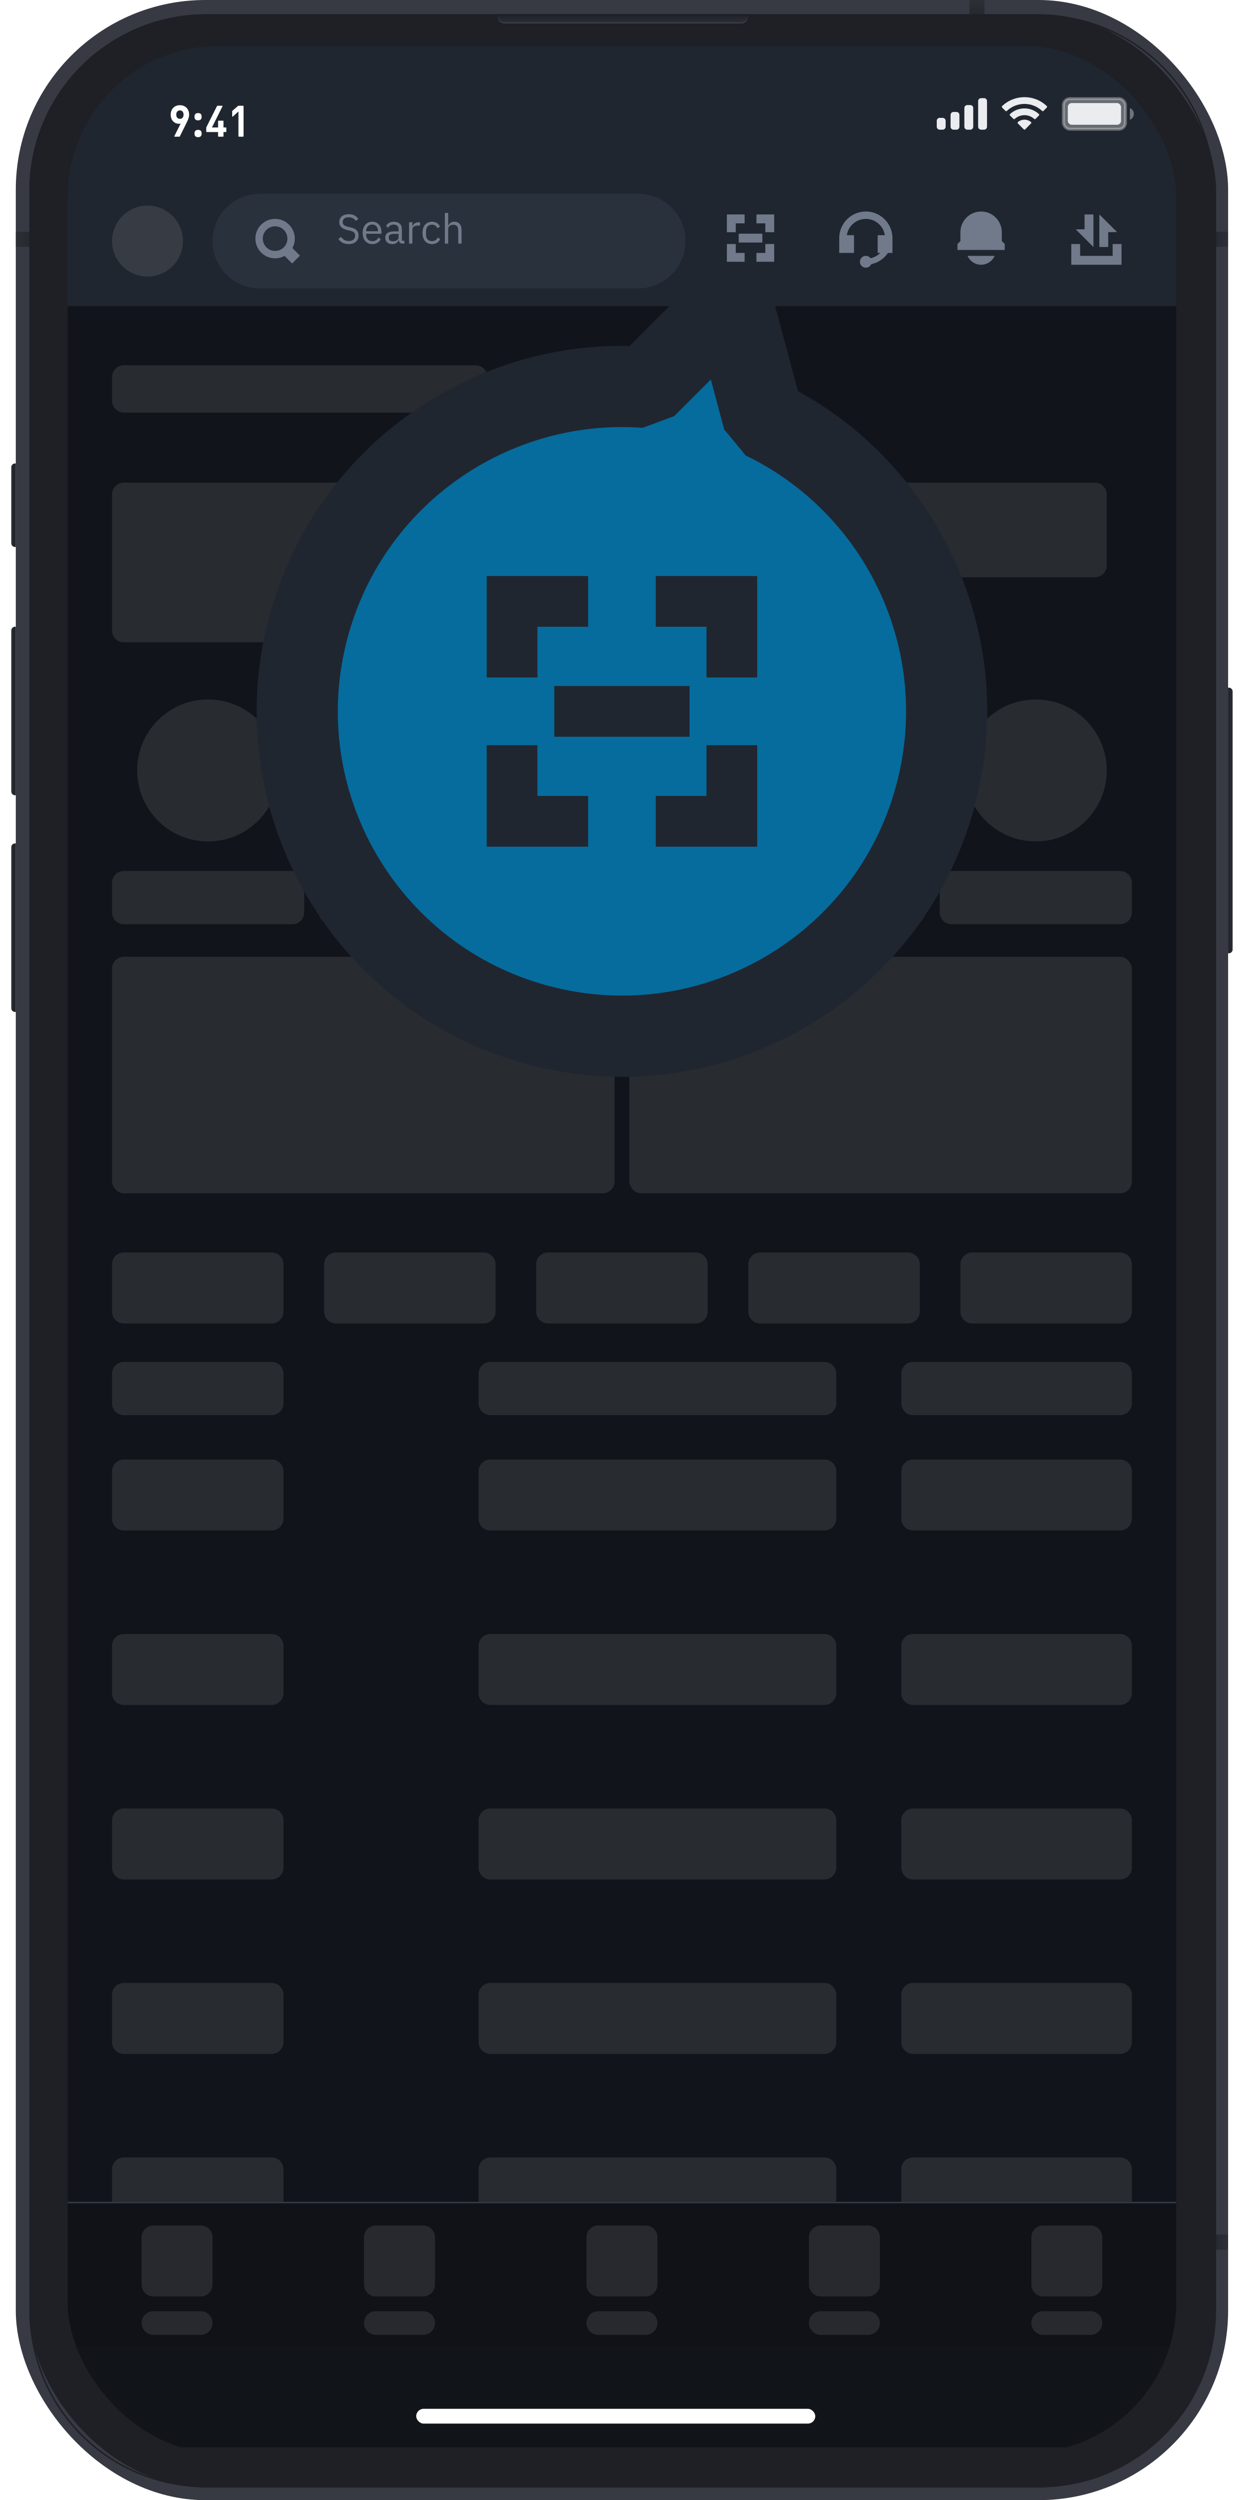 <?xml version="1.0" encoding="UTF-8" standalone="no"?>
<svg
   fill="none"
   viewBox="0 0 95 191"
   height="191"
   width="95"
   version="1.1"
   id="svg99"
   sodipodi:docname="scan-device-dark.svg"
   inkscape:version="1.3.2 (091e20ef0f, 2023-11-25)"
   xmlns:inkscape="http://www.inkscape.org/namespaces/inkscape"
   xmlns:sodipodi="http://sodipodi.sourceforge.net/DTD/sodipodi-0.dtd"
   xmlns="http://www.w3.org/2000/svg"
   xmlns:svg="http://www.w3.org/2000/svg">
  <sodipodi:namedview
     id="namedview99"
     pagecolor="#505050"
     bordercolor="#eeeeee"
     borderopacity="1"
     inkscape:showpageshadow="0"
     inkscape:pageopacity="0"
     inkscape:pagecheckerboard="0"
     inkscape:deskcolor="#505050"
     inkscape:zoom="2.6963351"
     inkscape:cx="47.471845"
     inkscape:cy="95.5"
     inkscape:window-width="1280"
     inkscape:window-height="738"
     inkscape:window-x="-8"
     inkscape:window-y="-8"
     inkscape:window-maximized="1"
     inkscape:current-layer="g71" />
  <g
     filter="url(#filter0_i_8277_21245)"
     id="g1">
    <rect
       fill="#373A43"
       rx="14.485"
       height="191"
       width="92.655"
       x="1.207"
       id="rect1" />
  </g>
  <path
     fill="url(#paint0_linear_8277_21245)"
     d="M1.206 64.433H1.149C0.99 64.433 0.861 64.562 0.861 64.72V77.021C0.861 77.179 0.99 77.308 1.149 77.308H1.206V64.433Z"
     id="path1" />
  <path
     fill="url(#paint1_linear_8277_21245)"
     d="M1.206 47.879H1.149C0.99 47.879 0.861 48.008 0.861 48.167V60.467C0.861 60.626 0.99 60.755 1.149 60.755H1.206V47.879Z"
     id="path2" />
  <path
     fill="url(#paint2_linear_8277_21245)"
     d="M1.206 35.407H1.149C0.99 35.407 0.861 35.535 0.861 35.694V41.499C0.861 41.658 0.99 41.787 1.149 41.787H1.206V35.407Z"
     id="path3" />
  <rect
     fill="url(#paint3_linear_8277_21245)"
     transform="rotate(180 2.24 18.853)"
     height="1.15"
     width="1.035"
     y="18.853"
     x="2.24"
     opacity="0.4"
     id="rect3" />
  <rect
     fill="url(#paint4_linear_8277_21245)"
     transform="rotate(-90 74.091 1.092)"
     height="1.15"
     width="1.092"
     y="1.092"
     x="74.091"
     opacity="0.4"
     id="rect4" />
  <rect
     fill="url(#paint5_linear_8277_21245)"
     height="1.15"
     width="1.035"
     y="170.71"
     x="92.826"
     opacity="0.4"
     id="rect5" />
  <rect
     fill="#1E2026"
     rx="13.507"
     height="188.931"
     width="90.586"
     y="1.092"
     x="2.241"
     id="rect6" />
  <path
     stroke-width="0.057"
     stroke="url(#paint7_linear_8277_21245)"
     fill="url(#paint6_linear_8277_21245)"
     d="M38.081 1.121H57.106V1.322C57.106 1.56 56.913 1.753 56.675 1.753H38.512C38.273 1.753 38.081 1.56 38.081 1.322V1.121Z"
     id="path6" />
  <rect
     stroke-width="0.115"
     stroke="#1E2026"
     rx="13.45"
     height="188.816"
     width="90.471"
     y="1.15"
     x="2.299"
     id="rect7" />
  <path
     fill="url(#paint8_linear_8277_21245)"
     d="M93.863 52.535H93.92C94.079 52.535 94.208 52.664 94.208 52.822V72.538C94.208 72.696 94.079 72.825 93.92 72.825H93.863V52.535Z"
     id="path7" />
  <rect
     fill="url(#paint9_linear_8277_21245)"
     height="1.15"
     width="1.035"
     y="17.703"
     x="92.828"
     opacity="0.4"
     id="rect8" />
  <g
     filter="url(#filter1_d_8277_21245)"
     id="g9">
    <rect
       stroke-width="0.115"
       stroke="#1E2026"
       rx="13.45"
       height="188.816"
       width="90.471"
       y="1.15"
       x="2.299"
       id="rect9" />
  </g>
  <path
     fill="#1E2026"
     d="M79.32 1.207H15.749C8.352 1.207 2.356 7.203 2.356 14.6V176.516C2.356 183.912 8.352 189.908 15.749 189.908H79.32C86.716 189.908 92.712 183.912 92.712 176.516V14.6C92.712 7.203 86.716 1.207 79.32 1.207ZM15.749 1.092C8.289 1.092 2.241 7.14 2.241 14.6V176.516C2.241 183.976 8.289 190.023 15.749 190.023H79.32C86.779 190.023 92.827 183.976 92.827 176.516V14.6C92.827 7.14 86.779 1.092 79.32 1.092H15.749Z"
     clip-rule="evenodd"
     fill-rule="evenodd"
     id="path9" />
  <g
     clip-path="url(#clip0_8277_21245)"
     id="g75">
    <g
       clip-path="url(#clip1_8277_21245)"
       id="g71">
      <rect
         fill="#202630"
         transform="translate(5.173 3.506)"
         height="183.453"
         width="84.723"
         id="rect10"
         style="fill:#11141a;fill-opacity:1" />
      <path
         fill="white"
         d="M8.562 28.81C8.562 28.311 8.966 27.906 9.465 27.906H36.351C36.85 27.906 37.254 28.311 37.254 28.81V30.617C37.254 31.117 36.85 31.521 36.351 31.521H9.465C8.966 31.521 8.562 31.117 8.562 30.617V28.81Z"
         opacity="0.1"
         id="path10" />
      <path
         fill="white"
         d="M8.562 37.774C8.562 37.275 8.966 36.87 9.465 36.87H54.199C54.698 36.87 55.102 37.275 55.102 37.774V48.167C55.102 48.666 54.698 49.071 54.199 49.071H9.465C8.966 49.071 8.562 48.666 8.562 48.167V37.774Z"
         opacity="0.1"
         id="path11" />
      <g
         opacity="0.1"
         id="g21">
        <path
           fill="white"
           d="M10.482 58.858C10.482 55.864 12.909 53.436 15.904 53.436C18.899 53.436 21.326 55.864 21.326 58.858C21.326 61.853 18.899 64.281 15.904 64.281C12.909 64.281 10.482 61.853 10.482 58.858Z"
           id="path12" />
        <path
           fill="white"
           d="M8.562 67.444C8.562 66.945 8.966 66.54 9.465 66.54H22.343C22.842 66.54 23.247 66.945 23.247 67.444V69.703C23.247 70.202 22.842 70.607 22.343 70.607H9.465C8.966 70.607 8.562 70.202 8.562 69.703V67.444Z"
           id="path13" />
        <path
           fill="white"
           d="M26.297 58.858C26.297 55.864 28.724 53.436 31.719 53.436C34.714 53.436 37.141 55.864 37.141 58.858C37.141 61.853 34.714 64.281 31.719 64.281C28.724 64.281 26.297 61.853 26.297 58.858Z"
           id="path14" />
        <path
           fill="white"
           d="M24.376 67.444C24.376 66.945 24.781 66.54 25.28 66.54H38.158C38.657 66.54 39.062 66.945 39.062 67.444V69.703C39.062 70.202 38.657 70.607 38.158 70.607H25.28C24.781 70.607 24.376 70.202 24.376 69.703V67.444Z"
           id="path15" />
        <path
           fill="white"
           d="M42.112 58.858C42.112 55.864 44.539 53.436 47.534 53.436C50.529 53.436 52.956 55.864 52.956 58.858C52.956 61.853 50.529 64.281 47.534 64.281C44.539 64.281 42.112 61.853 42.112 58.858Z"
           id="path16" />
        <path
           fill="white"
           d="M40.191 67.444C40.191 66.945 40.596 66.54 41.095 66.54H53.973C54.472 66.54 54.877 66.945 54.877 67.444V69.703C54.877 70.202 54.472 70.607 53.973 70.607H41.095C40.596 70.607 40.191 70.202 40.191 69.703V67.444Z"
           id="path17" />
        <path
           fill="white"
           d="M57.927 58.858C57.927 55.864 60.354 53.436 63.349 53.436C66.344 53.436 68.771 55.864 68.771 58.858C68.771 61.853 66.344 64.281 63.349 64.281C60.354 64.281 57.927 61.853 57.927 58.858Z"
           id="path18" />
        <path
           fill="white"
           d="M56.006 67.444C56.006 66.945 56.411 66.54 56.91 66.54H69.788C70.287 66.54 70.692 66.945 70.692 67.444V69.703C70.692 70.202 70.287 70.607 69.788 70.607H56.91C56.411 70.607 56.006 70.202 56.006 69.703V67.444Z"
           id="path19" />
        <path
           fill="white"
           d="M73.742 58.858C73.742 55.864 76.169 53.436 79.164 53.436C82.158 53.436 84.586 55.864 84.586 58.858C84.586 61.853 82.158 64.281 79.164 64.281C76.169 64.281 73.742 61.853 73.742 58.858Z"
           id="path20" />
        <path
           fill="white"
           d="M71.821 67.444C71.821 66.945 72.226 66.54 72.725 66.54H85.603C86.102 66.54 86.506 66.945 86.506 67.444V69.703C86.506 70.202 86.102 70.607 85.603 70.607H72.725C72.226 70.607 71.821 70.202 71.821 69.703V67.444Z"
           id="path21" />
      </g>
      <g
         opacity="0.1"
         id="g22">
        <rect
           fill="white"
           rx="0.904"
           height="18.074"
           width="38.408"
           y="73.092"
           x="8.562"
           id="rect21" />
      </g>
      <g
         opacity="0.1"
         id="g23">
        <rect
           fill="white"
           rx="0.904"
           height="18.074"
           width="38.408"
           y="73.092"
           x="48.099"
           id="rect22" />
      </g>
      <path
         fill="#2EBD85"
         d="M50.682 170.504V170.06H50.242C50.224 170.06 50.215 170.052 50.215 170.033V169.886C50.215 169.867 50.224 169.859 50.242 169.859H50.682V169.415C50.682 169.396 50.69 169.387 50.709 169.387H50.861C50.88 169.387 50.888 169.396 50.888 169.415V169.859H51.327C51.346 169.859 51.354 169.867 51.354 169.886V170.033C51.354 170.052 51.346 170.06 51.327 170.06H50.888V170.504C50.888 170.523 50.88 170.532 50.861 170.532H50.709C50.69 170.532 50.682 170.523 50.682 170.504ZM52.181 170.632V169.054H52.173L51.869 169.268C51.861 169.274 51.839 169.276 51.839 169.252V169.051C51.839 169.035 51.845 169.021 51.858 169.013L52.175 168.783C52.189 168.772 52.205 168.767 52.219 168.767H52.382C52.401 168.767 52.409 168.775 52.409 168.794V170.632C52.409 170.651 52.401 170.659 52.382 170.659H52.208C52.189 170.659 52.181 170.651 52.181 170.632ZM53.724 170.691C53.455 170.691 53.284 170.572 53.206 170.331C53.176 170.239 53.162 170.033 53.162 169.713C53.162 169.393 53.176 169.187 53.206 169.095C53.284 168.853 53.455 168.734 53.724 168.734C53.992 168.734 54.163 168.853 54.241 169.095C54.271 169.187 54.285 169.393 54.285 169.713C54.285 170.033 54.271 170.239 54.241 170.331C54.163 170.572 53.992 170.691 53.724 170.691ZM53.724 170.475C53.873 170.475 53.973 170.412 54.011 170.285C54.03 170.222 54.041 170.033 54.041 169.713C54.041 169.393 54.033 169.203 54.011 169.141C53.968 169.016 53.873 168.951 53.724 168.951C53.574 168.951 53.474 169.013 53.436 169.141C53.417 169.203 53.406 169.393 53.406 169.713C53.406 170.033 53.414 170.222 53.436 170.285C53.48 170.41 53.574 170.475 53.724 170.475ZM55.193 170.691C54.925 170.691 54.754 170.572 54.675 170.331C54.645 170.239 54.632 170.033 54.632 169.713C54.632 169.393 54.645 169.187 54.675 169.095C54.754 168.853 54.925 168.734 55.193 168.734C55.461 168.734 55.632 168.853 55.711 169.095C55.741 169.187 55.754 169.393 55.754 169.713C55.754 170.033 55.741 170.239 55.711 170.331C55.632 170.572 55.461 170.691 55.193 170.691ZM55.193 170.475C55.342 170.475 55.442 170.412 55.48 170.285C55.499 170.222 55.51 170.033 55.51 169.713C55.51 169.393 55.502 169.203 55.48 169.141C55.437 169.016 55.342 168.951 55.193 168.951C55.044 168.951 54.944 169.013 54.906 169.141C54.887 169.203 54.876 169.393 54.876 169.713C54.876 170.033 54.884 170.222 54.906 170.285C54.949 170.41 55.044 170.475 55.193 170.475ZM56.117 170.632V170.399C56.117 170.38 56.126 170.372 56.145 170.372H56.35C56.37 170.372 56.378 170.38 56.378 170.399V170.632C56.378 170.651 56.37 170.659 56.35 170.659H56.145C56.126 170.659 56.117 170.651 56.117 170.632ZM56.793 170.659C56.774 170.659 56.766 170.651 56.766 170.632V170.485C56.766 170.472 56.772 170.458 56.78 170.447L57.463 169.577C57.553 169.461 57.599 169.352 57.599 169.246C57.599 169.07 57.479 168.948 57.298 168.948C57.124 168.948 57.016 169.04 56.989 169.227C56.986 169.246 56.975 169.252 56.959 169.249L56.788 169.214C56.772 169.208 56.764 169.195 56.766 169.179C56.807 168.937 56.989 168.731 57.303 168.731C57.628 168.731 57.837 168.946 57.837 169.246C57.837 169.396 57.775 169.547 57.653 169.702L57.067 170.437V170.442H57.81C57.829 170.442 57.837 170.45 57.837 170.469V170.632C57.837 170.651 57.829 170.659 57.81 170.659H56.793ZM58.52 170.659C58.499 170.659 58.493 170.651 58.501 170.632L58.927 169.846L58.919 169.84C58.878 169.87 58.813 169.884 58.729 169.884C58.423 169.884 58.19 169.659 58.19 169.322C58.19 168.962 58.436 168.734 58.775 168.734C59.111 168.734 59.353 168.956 59.353 169.314C59.353 169.447 59.309 169.591 59.225 169.745L58.745 170.64C58.737 170.654 58.726 170.659 58.707 170.659H58.52ZM58.431 169.309C58.431 169.547 58.602 169.667 58.77 169.667C58.941 169.667 59.111 169.547 59.111 169.309C59.111 169.068 58.941 168.948 58.772 168.948C58.602 168.948 58.431 169.068 58.431 169.309ZM60.052 169.729C59.916 169.729 59.781 169.659 59.732 169.518C59.716 169.471 59.711 169.377 59.711 169.233C59.711 169.092 59.719 168.997 59.732 168.951C59.776 168.807 59.914 168.734 60.052 168.734C60.188 168.734 60.326 168.807 60.369 168.951C60.383 168.997 60.391 169.092 60.391 169.233C60.391 169.377 60.386 169.471 60.369 169.518C60.321 169.659 60.188 169.729 60.052 169.729ZM59.941 170.689C59.922 170.689 59.916 170.675 59.925 170.662L61.025 168.764C61.036 168.745 61.05 168.734 61.069 168.734H61.229C61.248 168.734 61.253 168.745 61.242 168.764L60.142 170.662C60.131 170.681 60.117 170.689 60.101 170.689H59.941ZM60.055 169.569C60.133 169.569 60.179 169.537 60.201 169.471C60.212 169.439 60.218 169.33 60.218 169.225C60.218 169.124 60.212 169.027 60.201 168.994C60.179 168.932 60.128 168.899 60.049 168.899C59.971 168.899 59.925 168.932 59.903 168.994C59.892 169.027 59.887 169.105 59.887 169.233C59.887 169.36 59.892 169.442 59.903 169.471C59.927 169.537 59.976 169.569 60.055 169.569ZM61.112 170.686C60.974 170.686 60.838 170.613 60.792 170.469C60.779 170.423 60.77 170.331 60.77 170.187C60.77 170.044 60.779 169.951 60.792 169.905C60.838 169.762 60.974 169.688 61.112 169.688C61.248 169.688 61.383 169.762 61.429 169.905C61.443 169.951 61.451 170.044 61.451 170.187C61.451 170.331 61.443 170.423 61.429 170.469C61.383 170.613 61.248 170.686 61.112 170.686ZM61.112 170.523C61.191 170.523 61.24 170.491 61.258 170.426C61.269 170.393 61.275 170.285 61.275 170.179C61.275 170.079 61.269 169.978 61.258 169.949C61.237 169.884 61.185 169.851 61.107 169.851C61.028 169.851 60.979 169.884 60.96 169.949C60.952 169.978 60.947 170.06 60.947 170.187C60.947 170.315 60.95 170.396 60.96 170.426C60.982 170.491 61.033 170.523 61.112 170.523Z"
         id="path23" />
      <path
         fill="#848E9C"
         d="M76.9 170.881V170.659C76.626 170.64 76.441 170.513 76.308 170.336L76.469 170.193C76.585 170.347 76.721 170.442 76.902 170.466V169.77C76.531 169.686 76.365 169.534 76.365 169.255C76.365 168.964 76.585 168.796 76.9 168.767V168.544H77.068V168.764C77.312 168.786 77.488 168.891 77.618 169.07L77.453 169.195C77.363 169.07 77.239 168.983 77.065 168.959V169.593L77.089 169.599C77.463 169.683 77.629 169.832 77.629 170.117C77.629 170.426 77.412 170.626 77.068 170.659V170.881H76.9ZM76.58 169.238C76.58 169.423 76.685 169.499 76.902 169.558V168.959C76.707 168.983 76.58 169.081 76.58 169.238ZM77.415 170.13C77.415 169.949 77.317 169.859 77.065 169.8V170.466C77.279 170.439 77.415 170.315 77.415 170.13ZM78.013 170.659C77.994 170.659 77.986 170.651 77.986 170.632V170.485C77.986 170.472 77.991 170.458 77.999 170.447L78.683 169.577C78.772 169.461 78.818 169.352 78.818 169.246C78.818 169.07 78.699 168.948 78.517 168.948C78.344 168.948 78.235 169.04 78.208 169.227C78.205 169.246 78.195 169.252 78.178 169.249L78.007 169.214C77.991 169.208 77.983 169.195 77.986 169.179C78.026 168.937 78.208 168.731 78.523 168.731C78.848 168.731 79.057 168.946 79.057 169.246C79.057 169.396 78.994 169.547 78.872 169.702L78.287 170.437V170.442H79.03C79.049 170.442 79.057 170.45 79.057 170.469V170.632C79.057 170.651 79.049 170.659 79.03 170.659H78.013ZM79.482 170.659C79.463 170.659 79.455 170.651 79.455 170.632V170.485C79.455 170.472 79.461 170.458 79.469 170.447L80.152 169.577C80.241 169.461 80.287 169.352 80.287 169.246C80.287 169.07 80.168 168.948 79.987 168.948C79.813 168.948 79.705 169.04 79.677 169.227C79.675 169.246 79.664 169.252 79.648 169.249L79.477 169.214C79.461 169.208 79.453 169.195 79.455 169.179C79.496 168.937 79.677 168.731 79.992 168.731C80.317 168.731 80.526 168.946 80.526 169.246C80.526 169.396 80.464 169.547 80.342 169.702L79.756 170.437V170.442H80.499C80.518 170.442 80.526 170.45 80.526 170.469V170.632C80.526 170.651 80.518 170.659 80.499 170.659H79.482ZM80.916 170.632V170.399C80.916 170.38 80.925 170.372 80.944 170.372H81.15C81.169 170.372 81.177 170.38 81.177 170.399V170.632C81.177 170.651 81.169 170.659 81.15 170.659H80.944C80.925 170.659 80.916 170.651 80.916 170.632ZM82.102 170.691C81.834 170.691 81.663 170.572 81.584 170.331C81.555 170.239 81.541 170.033 81.541 169.713C81.541 169.393 81.555 169.187 81.584 169.095C81.663 168.853 81.834 168.734 82.102 168.734C82.371 168.734 82.541 168.853 82.62 169.095C82.65 169.187 82.663 169.393 82.663 169.713C82.663 170.033 82.65 170.239 82.62 170.331C82.541 170.572 82.371 170.691 82.102 170.691ZM82.102 170.475C82.251 170.475 82.352 170.412 82.389 170.285C82.409 170.222 82.419 170.033 82.419 169.713C82.419 169.393 82.411 169.203 82.389 169.141C82.346 169.016 82.251 168.951 82.102 168.951C81.953 168.951 81.853 169.013 81.815 169.141C81.796 169.203 81.785 169.393 81.785 169.713C81.785 170.033 81.793 170.222 81.815 170.285C81.858 170.41 81.953 170.475 82.102 170.475ZM83.572 170.691C83.233 170.691 82.991 170.469 82.991 170.111C82.991 169.978 83.035 169.835 83.119 169.68L83.599 168.786C83.607 168.772 83.618 168.767 83.637 168.767H83.824C83.845 168.767 83.851 168.775 83.843 168.794L83.417 169.58L83.425 169.585C83.466 169.556 83.531 169.542 83.615 169.542C83.921 169.542 84.154 169.767 84.154 170.103C84.154 170.464 83.908 170.691 83.572 170.691ZM83.572 170.475C83.799 170.475 83.913 170.296 83.913 170.117C83.913 169.938 83.799 169.759 83.572 169.759C83.344 169.759 83.23 169.938 83.23 170.117C83.23 170.296 83.344 170.475 83.572 170.475ZM84.558 168.767H84.862L85.404 169.786H85.418L85.963 168.767H86.255V170.659H86.033V169.065H86.02L85.86 169.382L85.407 170.206L84.954 169.382L84.794 169.065H84.781V170.659H84.558V168.767Z"
         id="path24" />
      <g
         opacity="0.1"
         id="g47">
        <path
           fill="white"
           d="M8.562 96.588C8.562 96.089 8.966 95.684 9.465 95.684H20.762C21.261 95.684 21.665 96.089 21.665 96.588V100.203C21.665 100.702 21.261 101.107 20.762 101.107H9.465C8.966 101.107 8.562 100.702 8.562 100.203V96.588Z"
           id="path25" />
        <path
           fill="white"
           d="M24.772 96.588C24.772 96.089 25.176 95.684 25.675 95.684H36.972C37.471 95.684 37.876 96.089 37.876 96.588V100.203C37.876 100.702 37.471 101.107 36.972 101.107H25.675C25.176 101.107 24.772 100.702 24.772 100.203V96.588Z"
           id="path26" />
        <path
           fill="white"
           d="M40.982 96.588C40.982 96.089 41.387 95.684 41.886 95.684H53.182C53.681 95.684 54.086 96.089 54.086 96.588V100.203C54.086 100.702 53.681 101.107 53.182 101.107H41.886C41.387 101.107 40.982 100.702 40.982 100.203V96.588Z"
           id="path27" />
        <path
           fill="white"
           d="M57.192 96.588C57.192 96.089 57.597 95.684 58.096 95.684H69.392C69.891 95.684 70.296 96.089 70.296 96.588V100.203C70.296 100.702 69.891 101.107 69.392 101.107H58.096C57.597 101.107 57.192 100.702 57.192 100.203V96.588Z"
           id="path28" />
        <path
           fill="white"
           d="M73.403 96.588C73.403 96.089 73.807 95.684 74.306 95.684H85.603C86.102 95.684 86.506 96.089 86.506 96.588V100.203C86.506 100.702 86.102 101.107 85.603 101.107H74.306C73.807 101.107 73.403 100.702 73.403 100.203V96.588Z"
           id="path29" />
        <path
           fill="white"
           d="M8.562 112.403C8.562 111.904 8.966 111.499 9.465 111.499H20.762C21.261 111.499 21.665 111.904 21.665 112.403V116.018C21.665 116.517 21.261 116.922 20.762 116.922H9.465C8.966 116.922 8.562 116.517 8.562 116.018V112.403Z"
           id="path30" />
        <path
           fill="white"
           d="M8.562 104.947C8.562 104.448 8.966 104.044 9.465 104.044H20.762C21.261 104.044 21.665 104.448 21.665 104.947V107.207C21.665 107.706 21.261 108.11 20.762 108.11H9.465C8.966 108.11 8.562 107.706 8.562 107.207V104.947Z"
           id="path31" />
        <path
           fill="white"
           d="M8.562 125.733C8.562 125.234 8.966 124.829 9.465 124.829H20.762C21.261 124.829 21.665 125.234 21.665 125.733V129.348C21.665 129.847 21.261 130.251 20.762 130.251H9.465C8.966 130.251 8.562 129.847 8.562 129.348V125.733Z"
           id="path32" />
        <path
           fill="white"
           d="M8.562 139.062C8.562 138.563 8.966 138.159 9.465 138.159H20.762C21.261 138.159 21.665 138.563 21.665 139.062V142.677C21.665 143.176 21.261 143.581 20.762 143.581H9.465C8.966 143.581 8.562 143.176 8.562 142.677V139.062Z"
           id="path33" />
        <path
           fill="white"
           d="M8.562 152.392C8.562 151.893 8.966 151.488 9.465 151.488H20.762C21.261 151.488 21.665 151.893 21.665 152.392V156.007C21.665 156.506 21.261 156.911 20.762 156.911H9.465C8.966 156.911 8.562 156.506 8.562 156.007V152.392Z"
           id="path34" />
        <path
           fill="white"
           d="M8.562 165.722C8.562 165.223 8.966 164.818 9.465 164.818H20.762C21.261 164.818 21.665 165.223 21.665 165.722V169.337C21.665 169.836 21.261 170.24 20.762 170.24H9.465C8.966 170.24 8.562 169.836 8.562 169.337V165.722Z"
           id="path35" />
        <path
           fill="white"
           d="M36.577 112.403C36.577 111.904 36.981 111.499 37.48 111.499H63.01C63.509 111.499 63.914 111.904 63.914 112.403V116.018C63.914 116.517 63.509 116.922 63.01 116.922H37.48C36.981 116.922 36.577 116.517 36.577 116.018V112.403Z"
           id="path36" />
        <path
           fill="white"
           d="M36.577 104.947C36.577 104.448 36.981 104.044 37.48 104.044H63.01C63.509 104.044 63.914 104.448 63.914 104.947V107.207C63.914 107.706 63.509 108.11 63.01 108.11H37.48C36.981 108.11 36.577 107.706 36.577 107.207V104.947Z"
           id="path37" />
        <path
           fill="white"
           d="M36.577 125.733C36.577 125.234 36.981 124.829 37.48 124.829H63.01C63.509 124.829 63.914 125.234 63.914 125.733V129.348C63.914 129.847 63.509 130.251 63.01 130.251H37.48C36.981 130.251 36.577 129.847 36.577 129.348V125.733Z"
           id="path38" />
        <path
           fill="white"
           d="M36.577 139.062C36.577 138.563 36.981 138.159 37.48 138.159H63.01C63.509 138.159 63.914 138.563 63.914 139.062V142.677C63.914 143.176 63.509 143.581 63.01 143.581H37.48C36.981 143.581 36.577 143.176 36.577 142.677V139.062Z"
           id="path39" />
        <path
           fill="white"
           d="M36.577 152.392C36.577 151.893 36.981 151.488 37.48 151.488H63.01C63.509 151.488 63.914 151.893 63.914 152.392V156.007C63.914 156.506 63.509 156.911 63.01 156.911H37.48C36.981 156.911 36.577 156.506 36.577 156.007V152.392Z"
           id="path40" />
        <path
           fill="white"
           d="M36.577 165.722C36.577 165.223 36.981 164.818 37.48 164.818H63.01C63.509 164.818 63.914 165.223 63.914 165.722V169.337C63.914 169.836 63.509 170.24 63.01 170.24H37.48C36.981 170.24 36.577 169.836 36.577 169.337V165.722Z"
           id="path41" />
        <path
           fill="white"
           d="M68.884 112.403C68.884 111.904 69.289 111.499 69.788 111.499H85.603C86.102 111.499 86.506 111.904 86.506 112.403V116.018C86.506 116.517 86.102 116.922 85.603 116.922H69.788C69.289 116.922 68.884 116.517 68.884 116.018V112.403Z"
           id="path42" />
        <path
           fill="white"
           d="M68.884 104.947C68.884 104.448 69.289 104.044 69.788 104.044H85.603C86.102 104.044 86.506 104.448 86.506 104.947V107.207C86.506 107.706 86.102 108.11 85.603 108.11H69.788C69.289 108.11 68.884 107.706 68.884 107.207V104.947Z"
           id="path43" />
        <path
           fill="white"
           d="M68.884 125.733C68.884 125.234 69.289 124.829 69.788 124.829H85.603C86.102 124.829 86.506 125.234 86.506 125.733V129.348C86.506 129.847 86.102 130.251 85.603 130.251H69.788C69.289 130.251 68.884 129.847 68.884 129.348V125.733Z"
           id="path44" />
        <path
           fill="white"
           d="M68.884 139.062C68.884 138.563 69.289 138.159 69.788 138.159H85.603C86.102 138.159 86.506 138.563 86.506 139.062V142.677C86.506 143.176 86.102 143.581 85.603 143.581H69.788C69.289 143.581 68.884 143.176 68.884 142.677V139.062Z"
           id="path45" />
        <path
           fill="white"
           d="M68.884 152.392C68.884 151.893 69.289 151.488 69.788 151.488H85.603C86.102 151.488 86.506 151.893 86.506 152.392V156.007C86.506 156.506 86.102 156.911 85.603 156.911H69.788C69.289 156.911 68.884 156.506 68.884 156.007V152.392Z"
           id="path46" />
        <path
           fill="white"
           d="M68.884 165.722C68.884 165.223 69.289 164.818 69.788 164.818H85.603C86.102 164.818 86.506 165.223 86.506 165.722V169.337C86.506 169.836 86.102 170.24 85.603 170.24H69.788C69.289 170.24 68.884 169.836 68.884 169.337V165.722Z"
           id="path47" />
      </g>
      <rect
         fill="#202630"
         height="18.752"
         width="84.723"
         y="168.207"
         x="5.173"
         id="rect47"
         style="fill:#111218;fill-opacity:1" />
      <rect
         fill="#202630"
         height="7.682"
         width="84.723"
         y="179.278"
         x="5.173"
         id="rect48"
         style="fill:#111418;fill-opacity:1" />
      <rect
         fill="white"
         rx="0.565"
         height="1.13"
         width="30.5"
         y="184.022"
         x="31.81"
         id="rect49" />
      <path
         fill="#333B47"
         d="M5.173 168.207H89.895V168.32H5.173V168.207Z"
         clip-rule="evenodd"
         fill-rule="evenodd"
         id="path49" />
      <g
         opacity="0.1"
         id="g59">
        <path
           fill="white"
           d="M27.822 170.918C27.822 170.419 28.226 170.015 28.726 170.015H32.34C32.84 170.015 33.244 170.419 33.244 170.918V174.533C33.244 175.032 32.84 175.437 32.34 175.437H28.726C28.226 175.437 27.822 175.032 27.822 174.533V170.918Z"
           id="path50" />
        <path
           fill="white"
           d="M44.823 170.918C44.823 170.419 45.227 170.015 45.727 170.015H49.341C49.84 170.015 50.245 170.419 50.245 170.918V174.533C50.245 175.032 49.84 175.437 49.341 175.437H45.727C45.227 175.437 44.823 175.032 44.823 174.533V170.918Z"
           id="path51" />
        <path
           fill="white"
           d="M61.824 170.918C61.824 170.419 62.228 170.015 62.728 170.015H66.342C66.841 170.015 67.246 170.419 67.246 170.918V174.533C67.246 175.032 66.841 175.437 66.342 175.437H62.728C62.228 175.437 61.824 175.032 61.824 174.533V170.918Z"
           id="path52" />
        <path
           fill="white"
           d="M78.825 170.918C78.825 170.419 79.23 170.015 79.729 170.015H83.343C83.843 170.015 84.247 170.419 84.247 170.918V174.533C84.247 175.032 83.843 175.437 83.343 175.437H79.729C79.23 175.437 78.825 175.032 78.825 174.533V170.918Z"
           id="path53" />
        <path
           fill="white"
           d="M10.821 170.918C10.821 170.419 11.225 170.015 11.725 170.015H15.339C15.838 170.015 16.243 170.419 16.243 170.918V174.533C16.243 175.032 15.838 175.437 15.339 175.437H11.725C11.225 175.437 10.821 175.032 10.821 174.533V170.918Z"
           id="path54" />
        <path
           fill="white"
           d="M10.821 177.47C10.821 176.971 11.225 176.566 11.725 176.566H15.339C15.838 176.566 16.243 176.971 16.243 177.47C16.243 177.969 15.838 178.374 15.339 178.374H11.725C11.225 178.374 10.821 177.969 10.821 177.47Z"
           id="path55" />
        <path
           fill="white"
           d="M27.822 177.47C27.822 176.971 28.226 176.566 28.726 176.566H32.34C32.84 176.566 33.244 176.971 33.244 177.47C33.244 177.969 32.84 178.374 32.34 178.374H28.726C28.226 178.374 27.822 177.969 27.822 177.47Z"
           id="path56" />
        <path
           fill="white"
           d="M44.823 177.47C44.823 176.971 45.227 176.566 45.727 176.566H49.341C49.84 176.566 50.245 176.971 50.245 177.47C50.245 177.969 49.84 178.374 49.341 178.374H45.727C45.227 178.374 44.823 177.969 44.823 177.47Z"
           id="path57" />
        <path
           fill="white"
           d="M61.824 177.47C61.824 176.971 62.228 176.566 62.728 176.566H66.342C66.841 176.566 67.246 176.971 67.246 177.47C67.246 177.969 66.841 178.374 66.342 178.374H62.728C62.228 178.374 61.824 177.969 61.824 177.47Z"
           id="path58" />
        <path
           fill="white"
           d="M78.825 177.47C78.825 176.971 79.23 176.566 79.729 176.566H83.343C83.843 176.566 84.247 176.971 84.247 177.47C84.247 177.969 83.843 178.374 83.343 178.374H79.729C79.23 178.374 78.825 177.969 78.825 177.47Z"
           id="path59" />
      </g>
      <rect
         fill="#202630"
         transform="translate(5.173 3.506)"
         height="9.941"
         width="84.723"
         id="rect59" />
      <rect
         stroke-width="0.226"
         stroke="#EAECEF"
         fill="#EAECEF"
         rx="0.49"
         height="2.335"
         width="4.744"
         y="7.535"
         x="81.272"
         opacity="0.35"
         id="rect60" />
      <path
         fill="#EAECEF"
         d="M86.356 8.251V9.155C86.537 9.078 86.656 8.9 86.656 8.703C86.656 8.505 86.537 8.327 86.356 8.251Z"
         opacity="0.4"
         id="path60" />
      <rect
         fill="#EAECEF"
         rx="0.301"
         height="1.657"
         width="4.067"
         y="7.874"
         x="81.611"
         id="rect61" />
      <path
         fill="#EAECEF"
         d="M78.298 7.938C78.8 7.938 79.284 8.131 79.648 8.477C79.676 8.503 79.719 8.503 79.746 8.476L80.009 8.212C80.022 8.198 80.03 8.179 80.03 8.16C80.03 8.14 80.022 8.122 80.008 8.108C79.052 7.193 77.544 7.193 76.588 8.108C76.574 8.122 76.566 8.14 76.566 8.16C76.566 8.179 76.573 8.198 76.587 8.212L76.849 8.476C76.876 8.503 76.92 8.504 76.947 8.477C77.312 8.131 77.795 7.938 78.298 7.938ZM78.298 8.798C78.574 8.798 78.84 8.9 79.045 9.086C79.073 9.112 79.116 9.111 79.143 9.084L79.405 8.82C79.419 8.806 79.427 8.787 79.426 8.768C79.426 8.748 79.418 8.73 79.404 8.716C78.781 8.137 77.815 8.137 77.192 8.716C77.178 8.73 77.17 8.748 77.17 8.768C77.169 8.787 77.177 8.806 77.191 8.82L77.453 9.084C77.48 9.111 77.523 9.112 77.551 9.086C77.756 8.901 78.022 8.798 78.298 8.798ZM78.823 9.377C78.823 9.396 78.815 9.415 78.801 9.429L78.348 9.886C78.335 9.899 78.317 9.907 78.298 9.907C78.279 9.907 78.261 9.899 78.248 9.886L77.794 9.429C77.78 9.415 77.773 9.396 77.773 9.377C77.773 9.357 77.782 9.339 77.797 9.325C78.086 9.081 78.51 9.081 78.799 9.325C78.814 9.339 78.822 9.357 78.823 9.377Z"
         clip-rule="evenodd"
         fill-rule="evenodd"
         id="path61" />
      <path
         fill="#EAECEF"
         d="M75.21 7.498H74.984C74.859 7.498 74.758 7.599 74.758 7.723V9.682C74.758 9.806 74.859 9.907 74.984 9.907H75.21C75.335 9.907 75.436 9.806 75.436 9.682V7.723C75.436 7.599 75.335 7.498 75.21 7.498ZM73.93 8.025H74.156C74.281 8.025 74.382 8.126 74.382 8.251V9.682C74.382 9.806 74.281 9.907 74.156 9.907H73.93C73.805 9.907 73.704 9.806 73.704 9.682V8.251C73.704 8.126 73.805 8.025 73.93 8.025ZM73.101 8.552H72.875C72.751 8.552 72.65 8.653 72.65 8.778V9.681C72.65 9.806 72.751 9.907 72.875 9.907H73.101C73.226 9.907 73.327 9.806 73.327 9.681V8.778C73.327 8.653 73.226 8.552 73.101 8.552ZM72.047 9.004H71.821C71.696 9.004 71.595 9.105 71.595 9.23V9.681C71.595 9.806 71.696 9.907 71.821 9.907H72.047C72.172 9.907 72.273 9.806 72.273 9.681V9.23C72.273 9.105 72.172 9.004 72.047 9.004Z"
         clip-rule="evenodd"
         fill-rule="evenodd"
         id="path62" />
      <path
         fill="white"
         d="M13.748 8.037C14.168 8.037 14.453 8.329 14.453 8.749C14.453 8.918 14.412 9.071 14.287 9.322L13.748 10.413C13.738 10.433 13.721 10.443 13.701 10.443H13.358C13.328 10.443 13.314 10.426 13.328 10.396L13.806 9.44C13.765 9.45 13.721 9.454 13.67 9.454C13.307 9.454 13.046 9.166 13.046 8.766C13.046 8.329 13.328 8.037 13.748 8.037ZM13.751 9.078C13.924 9.078 14.029 8.956 14.029 8.756C14.029 8.566 13.924 8.434 13.751 8.434C13.579 8.434 13.47 8.562 13.47 8.756C13.47 8.956 13.575 9.078 13.751 9.078ZM15.138 9.196C14.955 9.196 14.867 9.091 14.867 8.949V8.888C14.867 8.742 14.955 8.637 15.138 8.637C15.325 8.637 15.409 8.742 15.409 8.888V8.949C15.409 9.091 15.325 9.196 15.138 9.196ZM15.138 10.48C14.955 10.48 14.867 10.376 14.867 10.233V10.172C14.867 10.026 14.955 9.921 15.138 9.921C15.325 9.921 15.409 10.026 15.409 10.172V10.233C15.409 10.376 15.325 10.48 15.138 10.48ZM16.668 10.087H15.803C15.78 10.087 15.763 10.07 15.763 10.047V9.765C15.763 9.749 15.77 9.732 15.776 9.715L16.583 8.108C16.593 8.088 16.61 8.078 16.63 8.078H16.973C17.003 8.078 17.017 8.095 17.003 8.125L16.197 9.738H16.668V9.261C16.668 9.237 16.685 9.22 16.708 9.22H17.041C17.064 9.22 17.081 9.237 17.081 9.261V9.738H17.257C17.281 9.738 17.298 9.755 17.298 9.779V10.047C17.298 10.07 17.281 10.087 17.257 10.087H17.081V10.403C17.081 10.426 17.064 10.443 17.041 10.443H16.708C16.685 10.443 16.668 10.426 16.668 10.403V10.087ZM18.573 8.078C18.597 8.078 18.614 8.095 18.614 8.118V10.403C18.614 10.426 18.597 10.443 18.573 10.443H18.265C18.241 10.443 18.224 10.426 18.224 10.403V8.515L17.797 8.905C17.773 8.928 17.746 8.915 17.746 8.881V8.508C17.746 8.488 17.756 8.471 17.77 8.457L18.187 8.098C18.2 8.085 18.214 8.078 18.234 8.078H18.573Z"
         id="path63" />
      <rect
         fill="#202630"
         transform="translate(5.173 13.447)"
         height="9.941"
         width="84.723"
         id="rect63" />
      <path
         fill="#707A8A"
         d="M57.814 16.384H58.492H59.169V17.062V17.739H58.492V17.062H57.814V16.384ZM56.232 16.384H56.91V17.062H56.232V17.74H55.554V17.062V16.384H56.232ZM56.91 19.321H56.232V18.643H55.554V19.321V19.999L56.232 19.999L56.91 19.999V19.321ZM58.492 19.999L57.814 19.999V19.321H58.492V18.643H59.169V19.321V19.999L58.492 19.999ZM58.266 17.852H56.458V18.53H58.266V17.852Z"
         clip-rule="evenodd"
         fill-rule="evenodd"
         id="path64" />
      <path
         fill="#707A8A"
         d="M64.14 18.191L64.141 18.215V19.321H65.27V17.966H64.723C64.831 17.262 65.44 16.723 66.174 16.723C66.908 16.723 67.516 17.262 67.625 17.966H67.078V19.321H67.281C67.079 19.52 66.823 19.664 66.538 19.731C66.456 19.619 66.323 19.547 66.174 19.547C65.924 19.547 65.722 19.749 65.722 19.999C65.722 20.248 65.924 20.451 66.174 20.451C66.358 20.451 66.516 20.341 66.587 20.183C67.118 20.073 67.573 19.757 67.865 19.321H68.207V18.199L68.207 18.192C68.207 18.115 68.203 18.04 68.195 17.966H68.195C68.082 16.949 67.22 16.158 66.174 16.158C65.051 16.158 64.14 17.068 64.14 18.191Z"
         clip-rule="evenodd"
         fill-rule="evenodd"
         id="path65" />
      <path
         fill="#707A8A"
         d="M74.984 16.158C74.111 16.158 73.402 16.866 73.402 17.74V18.417L73.177 18.643V19.095H73.402H76.565H76.791V18.643L76.565 18.417V17.74C76.565 16.866 75.857 16.158 74.984 16.158ZM74.984 20.225C74.521 20.225 74.123 19.946 73.948 19.547H76.02C75.845 19.946 75.447 20.225 74.984 20.225Z"
         clip-rule="evenodd"
         fill-rule="evenodd"
         id="path66" />
      <path
         fill="#707A8A"
         d="M84.021 18.869H84.699V17.737L85.377 17.73L84.021 16.382L84.021 16.382V17.514V17.736V18.869ZM83.569 16.382H82.892V17.515L82.214 17.521L83.569 18.869L83.57 18.869V17.516L83.569 17.516V16.382ZM82.552 18.643H81.875V19.547V20.225H85.716V19.547V18.643H85.038V19.547H82.552V18.643Z"
         clip-rule="evenodd"
         fill-rule="evenodd"
         id="path67" />
      <path
         fill="#29313D"
         d="M16.243 18.417C16.243 16.421 17.861 14.803 19.858 14.803H48.776C50.773 14.803 52.391 16.421 52.391 18.417C52.391 20.414 50.773 22.032 48.776 22.032H19.858C17.861 22.032 16.243 20.414 16.243 18.417Z"
         id="path68" />
      <path
         fill="#707A8A"
         d="M26.646 18.648C26.292 18.648 26.042 18.502 25.865 18.262L26.061 18.098C26.216 18.303 26.399 18.414 26.655 18.414C26.972 18.414 27.143 18.249 27.143 17.996C27.143 17.788 27.026 17.683 26.735 17.617L26.554 17.576C26.153 17.484 25.931 17.307 25.931 16.968C25.931 16.576 26.229 16.364 26.662 16.364C26.994 16.364 27.228 16.491 27.392 16.725L27.193 16.87C27.073 16.703 26.905 16.598 26.649 16.598C26.368 16.598 26.194 16.722 26.194 16.959C26.194 17.168 26.33 17.262 26.608 17.326L26.788 17.367C27.218 17.465 27.405 17.655 27.405 17.984C27.405 18.389 27.12 18.648 26.646 18.648ZM28.452 18.648C28.009 18.648 27.718 18.312 27.718 17.794C27.718 17.275 28.009 16.94 28.452 16.94C28.889 16.94 29.158 17.275 29.158 17.737V17.857H27.984V17.933C27.984 18.215 28.164 18.426 28.468 18.426C28.674 18.426 28.832 18.325 28.917 18.145L29.098 18.275C28.993 18.496 28.759 18.648 28.452 18.648ZM28.452 17.152C28.177 17.152 27.984 17.36 27.984 17.645V17.667H28.886V17.633C28.886 17.345 28.712 17.152 28.452 17.152ZM30.761 18.61C30.574 18.61 30.498 18.496 30.479 18.344H30.463C30.394 18.543 30.22 18.648 29.992 18.648C29.647 18.648 29.445 18.458 29.445 18.154C29.445 17.848 29.666 17.677 30.141 17.677H30.463V17.515C30.463 17.285 30.337 17.158 30.078 17.158C29.881 17.158 29.752 17.253 29.663 17.402L29.511 17.259C29.6 17.085 29.796 16.94 30.09 16.94C30.482 16.94 30.716 17.145 30.716 17.49V18.389H30.903V18.61H30.761ZM30.033 18.433C30.283 18.433 30.463 18.303 30.463 18.135V17.867H30.128C29.84 17.867 29.711 17.955 29.711 18.113V18.18C29.711 18.341 29.837 18.433 30.033 18.433ZM31.264 18.61V16.978H31.517V17.278H31.533C31.59 17.123 31.739 16.978 32.004 16.978H32.102V17.231H31.954C31.682 17.231 31.517 17.348 31.517 17.503V18.61H31.264ZM33.017 18.648C32.559 18.648 32.29 18.316 32.29 17.794C32.29 17.272 32.559 16.94 33.017 16.94C33.34 16.94 33.533 17.098 33.628 17.323L33.416 17.43C33.356 17.262 33.217 17.164 33.017 17.164C32.717 17.164 32.562 17.37 32.562 17.655V17.933C32.562 18.218 32.717 18.423 33.017 18.423C33.223 18.423 33.372 18.325 33.46 18.139L33.644 18.262C33.539 18.496 33.327 18.648 33.017 18.648ZM34.001 16.269H34.254V17.244H34.267C34.346 17.06 34.485 16.94 34.728 16.94C35.064 16.94 35.276 17.168 35.276 17.563V18.61H35.023V17.607C35.023 17.316 34.896 17.168 34.653 17.168C34.45 17.168 34.254 17.269 34.254 17.477V18.61H34.001V16.269Z"
         id="path69" />
      <path
         fill="#707A8A"
         d="M21.025 17.288C21.545 17.288 21.966 17.709 21.966 18.229C21.966 18.749 21.545 19.171 21.025 19.171C20.505 19.171 20.084 18.749 20.084 18.229C20.084 17.709 20.505 17.288 21.025 17.288ZM21.025 16.723C21.857 16.723 22.531 17.397 22.531 18.229C22.531 18.491 22.464 18.737 22.347 18.952L22.925 19.53L22.625 19.829L22.326 20.129L21.748 19.551C21.533 19.669 21.287 19.735 21.025 19.735C20.193 19.735 19.519 19.061 19.519 18.229C19.519 17.397 20.193 16.723 21.025 16.723Z"
         clip-rule="evenodd"
         fill-rule="evenodd"
         id="path70" />
      <g
         opacity="0.1"
         id="g70">
        <circle
           fill="white"
           transform="matrix(1 0 0 -1 8.562 21.128)"
           r="2.711"
           cy="2.711"
           cx="2.711"
           id="circle70" />
      </g>
      <path
         fill="white"
         d="M83.682 36.87C84.181 36.87 84.586 37.275 84.586 37.774V43.196C84.586 43.696 84.181 44.1 83.682 44.1L65.156 44.1C64.657 44.1 64.252 43.696 64.252 43.196L64.252 37.774C64.252 37.275 64.657 36.87 65.156 36.87L83.682 36.87Z"
         opacity="0.1"
         id="path71" />
    </g>
    <mask
       fill="black"
       height="77.863"
       width="77.863"
       y="15.298"
       x="8.177"
       maskUnits="userSpaceOnUse"
       id="path-44-outside-1_8277_21245">
      <rect
         height="77.863"
         width="77.863"
         y="15.298"
         x="8.177"
         fill="white"
         id="rect71" />
      <path
         d="M41.112 78.31C54.348 81.856 67.953 74.001 71.5 60.765C74.634 49.068 68.864 37.083 58.344 32.006L55.932 23.001L49.339 29.593C37.691 28.731 26.702 36.225 23.568 47.922C20.021 61.158 27.876 74.763 41.112 78.31Z"
         clip-rule="evenodd"
         fill-rule="evenodd"
         id="path72" />
    </mask>
    <path
       fill="#F8D33A"
       d="M41.112 78.31C54.348 81.856 67.953 74.001 71.5 60.765C74.634 49.068 68.864 37.083 58.344 32.006L55.932 23.001L49.339 29.593C37.691 28.731 26.702 36.225 23.568 47.922C20.021 61.158 27.876 74.763 41.112 78.31Z"
       clip-rule="evenodd"
       fill-rule="evenodd"
       id="path73"
       style="fill:#066c9d;fill-opacity:1" />
    <path
       mask="url(#path-44-outside-1_8277_21245)"
       fill="#202630"
       d="M41.112 78.31L40.309 81.305L41.112 78.31ZM58.344 32.006L55.349 32.809L56.996 34.8L58.344 32.006ZM55.932 23.001L58.927 22.198L53.739 20.808L55.932 23.001ZM49.339 29.593L49.11 32.687L51.532 31.787L49.339 29.593ZM23.568 47.922L20.572 47.119L23.568 47.922ZM68.504 59.963C65.401 71.544 53.496 78.417 41.915 75.314L40.309 81.305C55.2 85.295 70.506 76.459 74.496 61.568L68.504 59.963ZM56.996 34.8C66.199 39.241 71.246 49.731 68.504 59.963L74.496 61.568C78.022 48.406 71.528 34.925 59.693 29.213L56.996 34.8ZM52.936 23.804L55.349 32.809L61.34 31.204L58.927 22.198L52.936 23.804ZM51.532 31.787L58.125 25.194L53.739 20.808L47.146 27.401L51.532 31.787ZM26.564 48.725C29.305 38.493 38.92 31.932 49.11 32.687L49.568 26.501C36.463 25.53 24.099 33.957 20.572 47.119L26.564 48.725ZM41.915 75.314C30.333 72.211 23.46 60.306 26.564 48.725L20.572 47.119C16.582 62.01 25.419 77.315 40.309 81.305L41.915 75.314Z"
       id="path74" />
    <path
       fill="#202630"
       d="M41.073 44.006H44.95V47.883H41.073V51.759H37.196V47.883V44.006H41.073ZM50.118 44.006H53.995H57.872H57.872V51.759H53.995V47.883H50.118V44.006ZM44.95 64.682V60.805H41.073V56.928H37.196V60.805V64.682V64.682H44.95ZM50.118 60.805H53.995V56.928H57.872V64.682H57.872V64.682H50.118V60.805ZM52.703 52.406H42.365V56.282H52.703V52.406Z"
       clip-rule="evenodd"
       fill-rule="evenodd"
       id="path75" />
  </g>
  <defs
     id="defs99">
    <filter
       color-interpolation-filters="sRGB"
       filterUnits="userSpaceOnUse"
       height="191"
       width="92.655"
       y="0"
       x="1.207"
       id="filter0_i_8277_21245">
      <feFlood
         result="BackgroundImageFix"
         flood-opacity="0"
         id="feFlood75" />
      <feBlend
         result="shape"
         in2="BackgroundImageFix"
         in="SourceGraphic"
         mode="normal"
         id="feBlend75" />
      <feColorMatrix
         result="hardAlpha"
         values="0 0 0 0 0 0 0 0 0 0 0 0 0 0 0 0 0 0 127 0"
         type="matrix"
         in="SourceAlpha"
         id="feColorMatrix75" />
      <feOffset
         id="feOffset75" />
      <feGaussianBlur
         stdDeviation="0.69"
         id="feGaussianBlur75" />
      <feComposite
         k3="1"
         k2="-1"
         operator="arithmetic"
         in2="hardAlpha"
         id="feComposite75" />
      <feColorMatrix
         values="0 0 0 0 0.043 0 0 0 0 0.055 0 0 0 0 0.067 0 0 0 0.5 0"
         type="matrix"
         id="feColorMatrix76" />
      <feBlend
         result="effect1_innerShadow_8277_21245"
         in2="shape"
         mode="normal"
         id="feBlend76" />
    </filter>
    <filter
       color-interpolation-filters="sRGB"
       filterUnits="userSpaceOnUse"
       height="189.391"
       width="91.046"
       y="0.862"
       x="2.126"
       id="filter1_d_8277_21245">
      <feFlood
         result="BackgroundImageFix"
         flood-opacity="0"
         id="feFlood76" />
      <feColorMatrix
         result="hardAlpha"
         values="0 0 0 0 0 0 0 0 0 0 0 0 0 0 0 0 0 0 127 0"
         type="matrix"
         in="SourceAlpha"
         id="feColorMatrix77" />
      <feOffset
         dx="0.115"
         id="feOffset77" />
      <feGaussianBlur
         stdDeviation="0.115"
         id="feGaussianBlur77" />
      <feColorMatrix
         values="0 0 0 0 0.114 0 0 0 0 0.122 0 0 0 0 0.137 0 0 0 1 0"
         type="matrix"
         id="feColorMatrix78" />
      <feBlend
         result="effect1_dropShadow_8277_21245"
         in2="BackgroundImageFix"
         mode="normal"
         id="feBlend78" />
      <feBlend
         result="shape"
         in2="effect1_dropShadow_8277_21245"
         in="SourceGraphic"
         mode="normal"
         id="feBlend79" />
    </filter>
    <linearGradient
       gradientUnits="userSpaceOnUse"
       y2="69.247"
       x2="1.208"
       y1="69.247"
       x1="0.863"
       id="paint0_linear_8277_21245">
      <stop
         stop-color="#2B2F36"
         id="stop79" />
      <stop
         stop-color="#1E2026"
         offset="1"
         id="stop80" />
    </linearGradient>
    <linearGradient
       gradientUnits="userSpaceOnUse"
       y2="52.694"
       x2="1.208"
       y1="52.694"
       x1="0.863"
       id="paint1_linear_8277_21245">
      <stop
         stop-color="#2B2F36"
         id="stop81" />
      <stop
         stop-color="#1E2026"
         offset="1"
         id="stop82" />
    </linearGradient>
    <linearGradient
       gradientUnits="userSpaceOnUse"
       y2="37.792"
       x2="1.208"
       y1="37.792"
       x1="0.863"
       id="paint2_linear_8277_21245">
      <stop
         stop-color="#2B2F36"
         id="stop83" />
      <stop
         stop-color="#1E2026"
         offset="1"
         id="stop84" />
    </linearGradient>
    <linearGradient
       gradientUnits="userSpaceOnUse"
       y2="19.399"
       x2="3.275"
       y1="19.399"
       x1="2.24"
       id="paint3_linear_8277_21245">
      <stop
         stop-color="#0B0E11"
         id="stop85" />
      <stop
         stop-color="#1E2026"
         offset="1"
         id="stop86" />
    </linearGradient>
    <linearGradient
       gradientUnits="userSpaceOnUse"
       y2="1.638"
       x2="75.183"
       y1="1.638"
       x1="74.091"
       id="paint4_linear_8277_21245">
      <stop
         stop-color="#0B0E11"
         id="stop87" />
      <stop
         stop-color="#1E2026"
         offset="1"
         id="stop88" />
    </linearGradient>
    <linearGradient
       gradientUnits="userSpaceOnUse"
       y2="171.256"
       x2="93.861"
       y1="171.256"
       x1="92.826"
       id="paint5_linear_8277_21245">
      <stop
         stop-color="#0B0E11"
         id="stop89" />
      <stop
         stop-color="#1E2026"
         offset="1"
         id="stop90" />
    </linearGradient>
    <linearGradient
       gradientUnits="userSpaceOnUse"
       y2="1.782"
       x2="47.593"
       y1="1.092"
       x1="47.593"
       id="paint6_linear_8277_21245">
      <stop
         stop-color="#1E2026"
         id="stop91" />
      <stop
         stop-color="#2B2F36"
         offset="1"
         id="stop92" />
    </linearGradient>
    <linearGradient
       gradientUnits="userSpaceOnUse"
       y2="1.782"
       x2="47.593"
       y1="0.862"
       x1="47.593"
       id="paint7_linear_8277_21245">
      <stop
         stop-color="#1E2026"
         offset="0.271"
         id="stop93" />
      <stop
         stop-color="#474D57"
         offset="1"
         id="stop94" />
    </linearGradient>
    <linearGradient
       gradientUnits="userSpaceOnUse"
       y2="60.122"
       x2="93.861"
       y1="60.122"
       x1="94.206"
       id="paint8_linear_8277_21245">
      <stop
         stop-color="#2B2F36"
         id="stop95" />
      <stop
         stop-color="#1E2026"
         offset="1"
         id="stop96" />
    </linearGradient>
    <linearGradient
       gradientUnits="userSpaceOnUse"
       y2="18.249"
       x2="93.863"
       y1="18.249"
       x1="92.828"
       id="paint9_linear_8277_21245">
      <stop
         stop-color="#0B0E11"
         id="stop97" />
      <stop
         stop-color="#1E2026"
         offset="1"
         id="stop98" />
    </linearGradient>
    <clipPath
       id="clip0_8277_21245">
      <rect
         fill="white"
         rx="11.494"
         height="183.873"
         width="84.723"
         y="3.506"
         x="5.173"
         id="rect98" />
    </clipPath>
    <clipPath
       id="clip1_8277_21245">
      <rect
         transform="translate(5.173 3.506)"
         fill="white"
         height="183.453"
         width="84.723"
         id="rect99" />
    </clipPath>
  </defs>
</svg>
